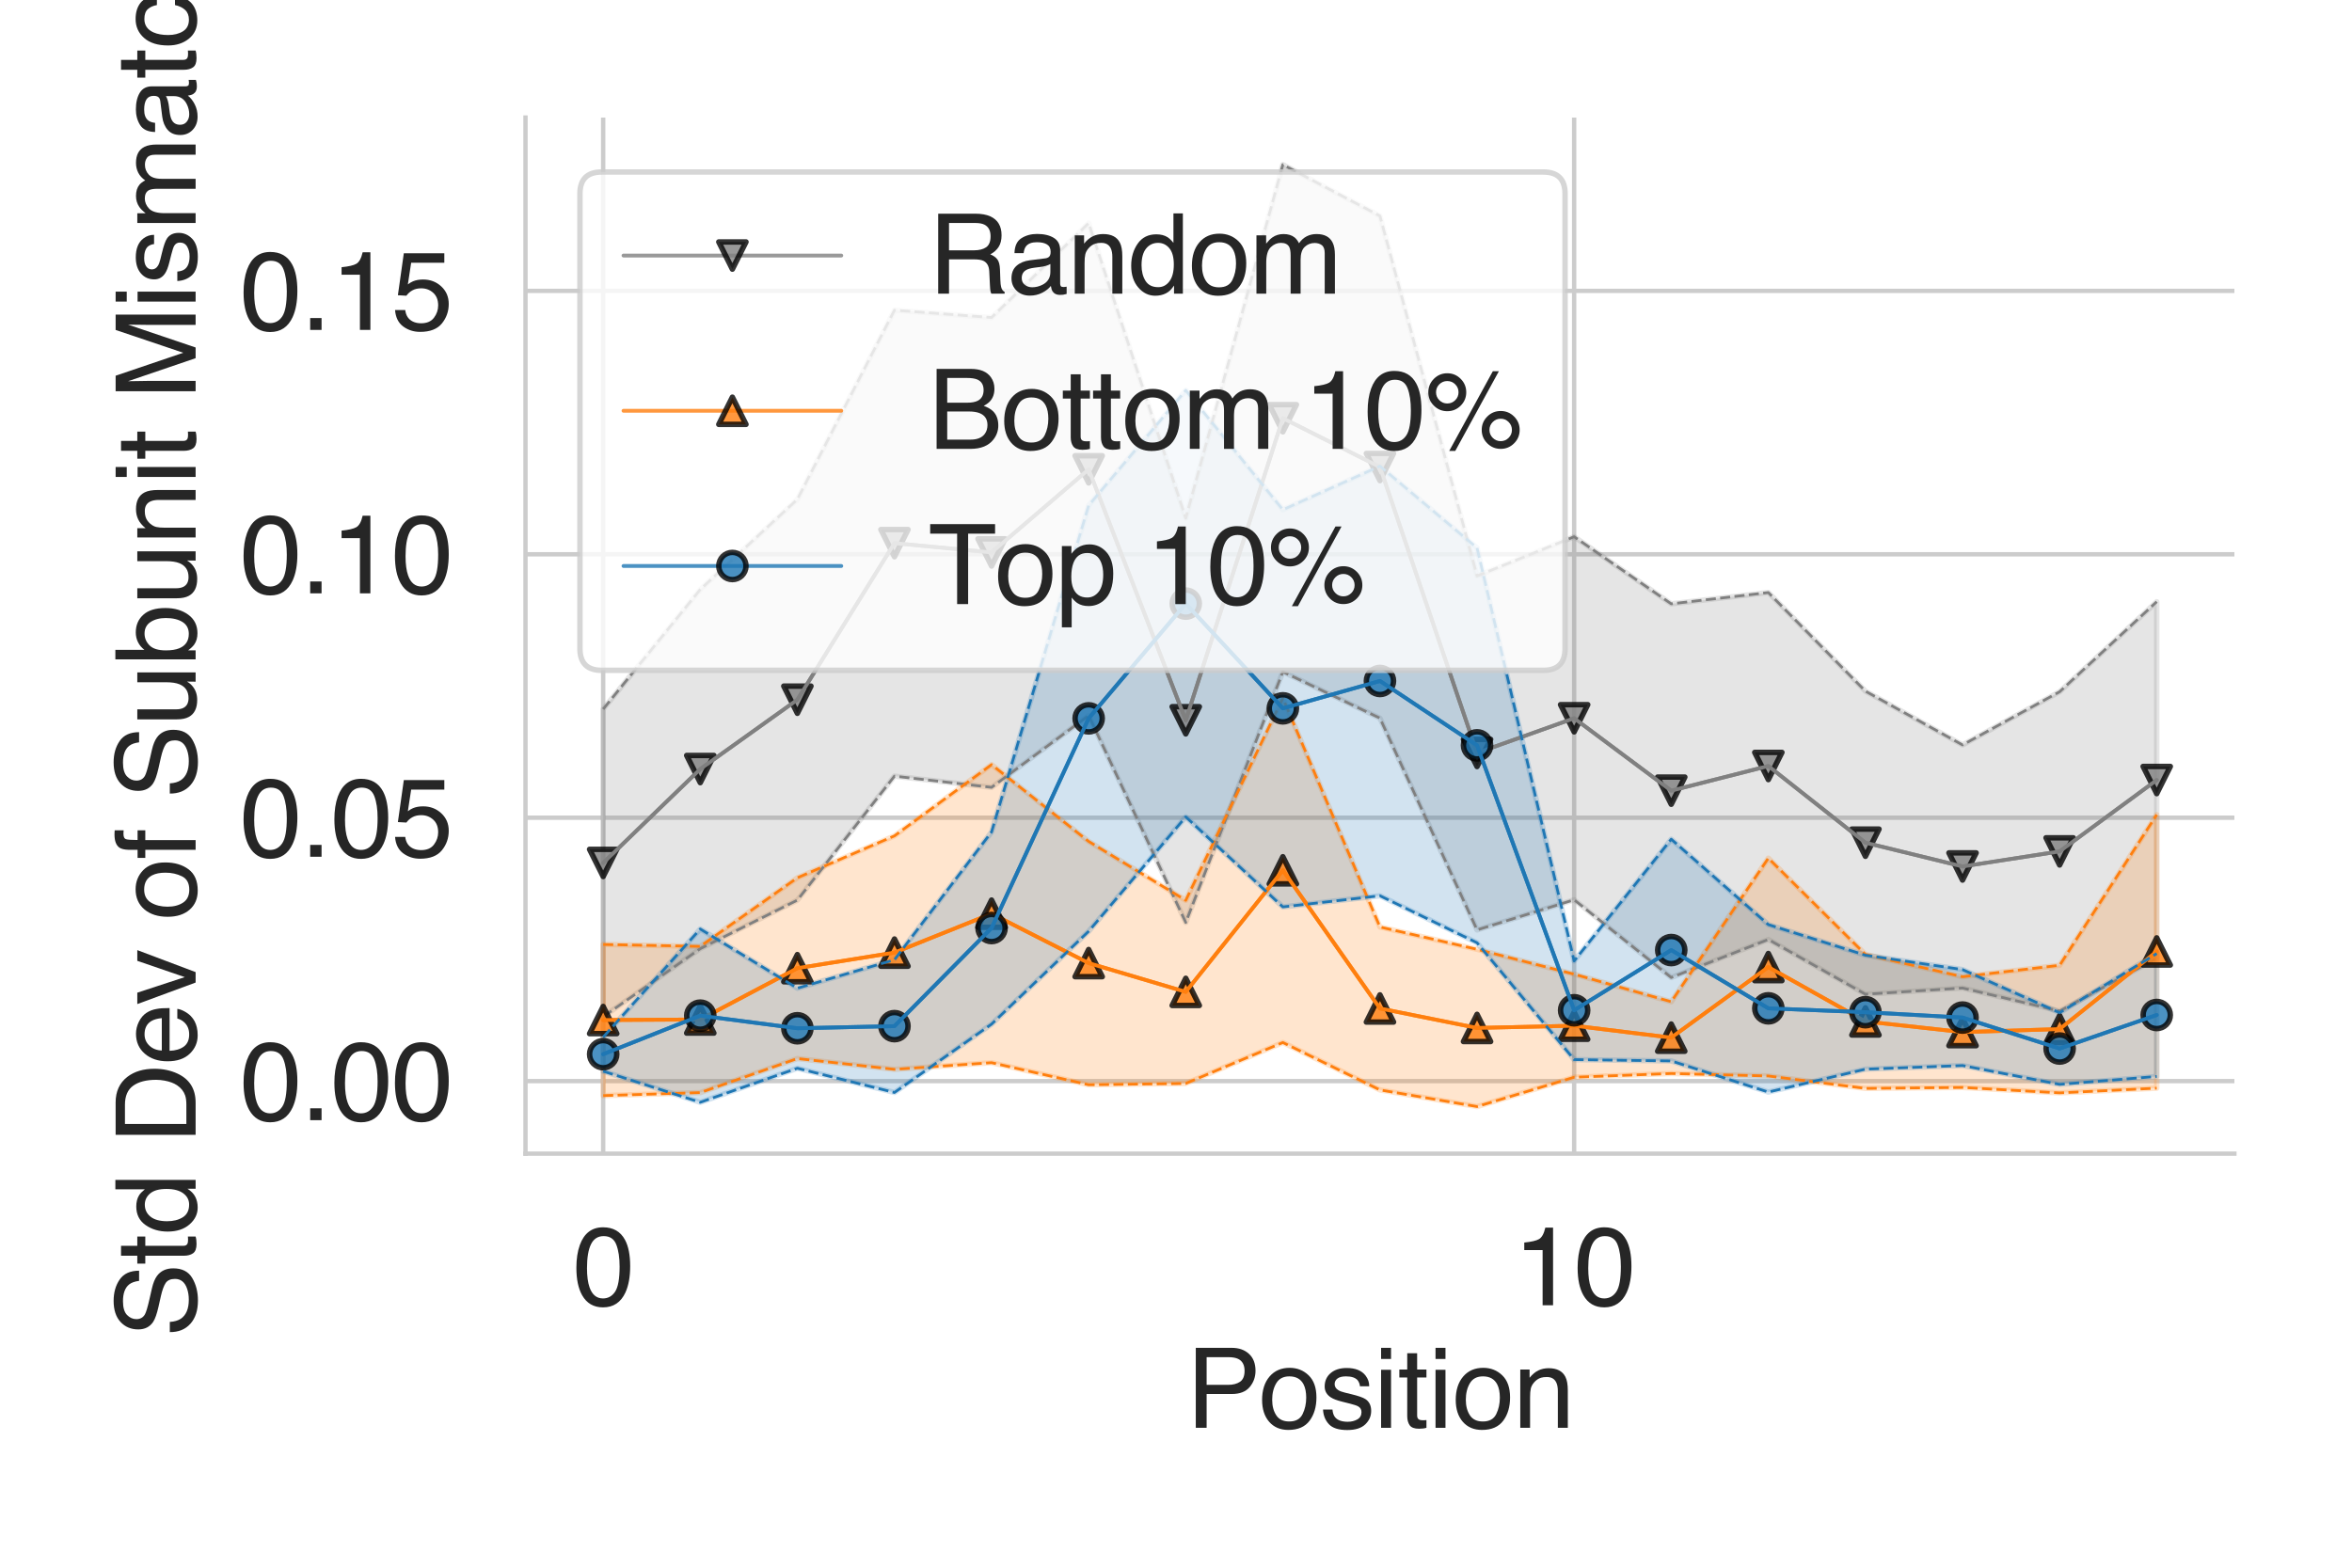 <?xml version="1.0" encoding="utf-8" standalone="no"?>
<!DOCTYPE svg PUBLIC "-//W3C//DTD SVG 1.1//EN"
  "http://www.w3.org/Graphics/SVG/1.1/DTD/svg11.dtd">
<svg height="288pt" version="1.1" viewBox="0 0 432 288" width="432pt" xmlns="http://www.w3.org/2000/svg" xmlns:xlink="http://www.w3.org/1999/xlink">
 <defs>
  <style type="text/css">*{stroke-linecap:butt;stroke-linejoin:round;}</style>
 </defs>
 <g id="figure_1">
  <g id="patch_1">
   <path d="M 0 288 
L 432 288 
L 432 0 
L 0 0 
z
" style="fill:#ffffff;"/>
  </g>
  <g id="axes_1">
   <g id="patch_2">
    <path d="M 96.52 211.94 
L 410.4 211.94 
L 410.4 21.6 
L 96.52 21.6 
z
" style="fill:#ffffff;"/>
   </g>
   <g id="matplotlib.axis_1">
    <g id="xtick_1">
     <g id="line2d_1">
      <path clip-path="url(#pc1656930b1)" d="M 110.787 211.94 
L 110.787 21.6 
" style="fill:none;stroke:#cccccc;stroke-linecap:round;stroke-width:0.8;"/>
     </g>
     <g id="text_1">
      <!-- 0 -->
      <g style="fill:#262626;" transform="translate(105.226 239.787)scale(0.2 -0.2)">
       <defs>
        <path d="M 1731 4475 
Q 2600 4475 2988 3759 
Q 3288 3206 3288 2244 
Q 3288 1331 3016 734 
Q 2622 -122 1728 -122 
Q 922 -122 528 578 
Q 200 1163 200 2147 
Q 200 2909 397 3456 
Q 766 4475 1731 4475 
z
M 1725 391 
Q 2163 391 2422 778 
Q 2681 1166 2681 2222 
Q 2681 2984 2493 3476 
Q 2306 3969 1766 3969 
Q 1269 3969 1039 3501 
Q 809 3034 809 2125 
Q 809 1441 956 1025 
Q 1181 391 1725 391 
z
" id="Helvetica-30" transform="scale(0.016)"/>
       </defs>
       <use xlink:href="#Helvetica-30"/>
      </g>
     </g>
    </g>
    <g id="xtick_2">
     <g id="line2d_2">
      <path clip-path="url(#pc1656930b1)" d="M 289.128 211.94 
L 289.128 21.6 
" style="fill:none;stroke:#cccccc;stroke-linecap:round;stroke-width:0.8;"/>
     </g>
     <g id="text_2">
      <!-- 10 -->
      <g style="fill:#262626;" transform="translate(278.006 239.787)scale(0.2 -0.2)">
       <defs>
        <path d="M 613 3169 
L 613 3600 
Q 1222 3659 1462 3798 
Q 1703 3938 1822 4456 
L 2266 4456 
L 2266 0 
L 1666 0 
L 1666 3169 
L 613 3169 
z
" id="Helvetica-31" transform="scale(0.016)"/>
       </defs>
       <use xlink:href="#Helvetica-31"/>
       <use x="55.615" xlink:href="#Helvetica-30"/>
      </g>
     </g>
    </g>
    <g id="text_3">
     <!-- Position -->
     <g style="fill:#262626;" transform="translate(217.885 262.303)scale(0.2 -0.2)">
      <defs>
       <path d="M 547 4591 
L 2613 4591 
Q 3225 4591 3600 4245 
Q 3975 3900 3975 3275 
Q 3975 2738 3640 2339 
Q 3306 1941 2613 1941 
L 1169 1941 
L 1169 0 
L 547 0 
L 547 4591 
z
M 3347 3272 
Q 3347 3778 2972 3959 
Q 2766 4056 2406 4056 
L 1169 4056 
L 1169 2466 
L 2406 2466 
Q 2825 2466 3086 2644 
Q 3347 2822 3347 3272 
z
" id="Helvetica-50" transform="scale(0.016)"/>
       <path d="M 1741 363 
Q 2300 363 2508 786 
Q 2716 1209 2716 1728 
Q 2716 2197 2566 2491 
Q 2328 2953 1747 2953 
Q 1231 2953 997 2559 
Q 763 2166 763 1609 
Q 763 1075 997 719 
Q 1231 363 1741 363 
z
M 1763 3444 
Q 2409 3444 2856 3012 
Q 3303 2581 3303 1744 
Q 3303 934 2909 406 
Q 2516 -122 1688 -122 
Q 997 -122 590 345 
Q 184 813 184 1600 
Q 184 2444 612 2944 
Q 1041 3444 1763 3444 
z
M 1744 3428 
L 1744 3428 
z
" id="Helvetica-6f" transform="scale(0.016)"/>
       <path d="M 747 1050 
Q 772 769 888 619 
Q 1100 347 1625 347 
Q 1938 347 2175 483 
Q 2413 619 2413 903 
Q 2413 1119 2222 1231 
Q 2100 1300 1741 1391 
L 1294 1503 
Q 866 1609 663 1741 
Q 300 1969 300 2372 
Q 300 2847 642 3140 
Q 984 3434 1563 3434 
Q 2319 3434 2653 2991 
Q 2863 2709 2856 2384 
L 2325 2384 
Q 2309 2575 2191 2731 
Q 1997 2953 1519 2953 
Q 1200 2953 1036 2831 
Q 872 2709 872 2509 
Q 872 2291 1088 2159 
Q 1213 2081 1456 2022 
L 1828 1931 
Q 2434 1784 2641 1647 
Q 2969 1431 2969 969 
Q 2969 522 2630 197 
Q 2291 -128 1597 -128 
Q 850 -128 539 211 
Q 228 550 206 1050 
L 747 1050 
z
M 1578 3428 
L 1578 3428 
z
" id="Helvetica-73" transform="scale(0.016)"/>
       <path d="M 413 3331 
L 984 3331 
L 984 0 
L 413 0 
L 413 3331 
z
M 413 4591 
L 984 4591 
L 984 3953 
L 413 3953 
L 413 4591 
z
" id="Helvetica-69" transform="scale(0.016)"/>
       <path d="M 525 4281 
L 1094 4281 
L 1094 3347 
L 1628 3347 
L 1628 2888 
L 1094 2888 
L 1094 703 
Q 1094 528 1213 469 
Q 1278 434 1431 434 
Q 1472 434 1519 436 
Q 1566 438 1628 444 
L 1628 0 
Q 1531 -28 1426 -40 
Q 1322 -53 1200 -53 
Q 806 -53 665 148 
Q 525 350 525 672 
L 525 2888 
L 72 2888 
L 72 3347 
L 525 3347 
L 525 4281 
z
" id="Helvetica-74" transform="scale(0.016)"/>
       <path d="M 413 3347 
L 947 3347 
L 947 2872 
Q 1184 3166 1450 3294 
Q 1716 3422 2041 3422 
Q 2753 3422 3003 2925 
Q 3141 2653 3141 2147 
L 3141 0 
L 2569 0 
L 2569 2109 
Q 2569 2416 2478 2603 
Q 2328 2916 1934 2916 
Q 1734 2916 1606 2875 
Q 1375 2806 1200 2600 
Q 1059 2434 1017 2257 
Q 975 2081 975 1753 
L 975 0 
L 413 0 
L 413 3347 
z
M 1734 3428 
L 1734 3428 
z
" id="Helvetica-6e" transform="scale(0.016)"/>
      </defs>
      <use xlink:href="#Helvetica-50"/>
      <use x="66.699" xlink:href="#Helvetica-6f"/>
      <use x="122.314" xlink:href="#Helvetica-73"/>
      <use x="172.314" xlink:href="#Helvetica-69"/>
      <use x="194.531" xlink:href="#Helvetica-74"/>
      <use x="222.314" xlink:href="#Helvetica-69"/>
      <use x="244.531" xlink:href="#Helvetica-6f"/>
      <use x="300.146" xlink:href="#Helvetica-6e"/>
     </g>
    </g>
   </g>
   <g id="matplotlib.axis_2">
    <g id="ytick_1">
     <g id="line2d_3">
      <path clip-path="url(#pc1656930b1)" d="M 96.52 198.613 
L 410.4 198.613 
" style="fill:none;stroke:#cccccc;stroke-linecap:round;stroke-width:0.8;"/>
     </g>
     <g id="text_4">
      <!-- 0.00 -->
      <g style="fill:#262626;" transform="translate(44.098 205.786)scale(0.2 -0.2)">
       <defs>
        <path d="M 547 681 
L 1200 681 
L 1200 0 
L 547 0 
L 547 681 
z
" id="Helvetica-2e" transform="scale(0.016)"/>
       </defs>
       <use xlink:href="#Helvetica-30"/>
       <use x="55.615" xlink:href="#Helvetica-2e"/>
       <use x="83.398" xlink:href="#Helvetica-30"/>
       <use x="139.014" xlink:href="#Helvetica-30"/>
      </g>
     </g>
    </g>
    <g id="ytick_2">
     <g id="line2d_4">
      <path clip-path="url(#pc1656930b1)" d="M 96.52 150.22 
L 410.4 150.22 
" style="fill:none;stroke:#cccccc;stroke-linecap:round;stroke-width:0.8;"/>
     </g>
     <g id="text_5">
      <!-- 0.05 -->
      <g style="fill:#262626;" transform="translate(44.098 157.394)scale(0.2 -0.2)">
       <defs>
        <path d="M 791 1141 
Q 847 659 1238 475 
Q 1438 381 1700 381 
Q 2200 381 2440 700 
Q 2681 1019 2681 1406 
Q 2681 1875 2395 2131 
Q 2109 2388 1709 2388 
Q 1419 2388 1211 2275 
Q 1003 2163 856 1963 
L 369 1991 
L 709 4400 
L 3034 4400 
L 3034 3856 
L 1131 3856 
L 941 2613 
Q 1097 2731 1238 2791 
Q 1488 2894 1816 2894 
Q 2431 2894 2859 2497 
Q 3288 2100 3288 1491 
Q 3288 856 2895 371 
Q 2503 -113 1644 -113 
Q 1097 -113 676 195 
Q 256 503 206 1141 
L 791 1141 
z
" id="Helvetica-35" transform="scale(0.016)"/>
       </defs>
       <use xlink:href="#Helvetica-30"/>
       <use x="55.615" xlink:href="#Helvetica-2e"/>
       <use x="83.398" xlink:href="#Helvetica-30"/>
       <use x="139.014" xlink:href="#Helvetica-35"/>
      </g>
     </g>
    </g>
    <g id="ytick_3">
     <g id="line2d_5">
      <path clip-path="url(#pc1656930b1)" d="M 96.52 101.828 
L 410.4 101.828 
" style="fill:none;stroke:#cccccc;stroke-linecap:round;stroke-width:0.8;"/>
     </g>
     <g id="text_6">
      <!-- 0.10 -->
      <g style="fill:#262626;" transform="translate(44.098 109.001)scale(0.2 -0.2)">
       <use xlink:href="#Helvetica-30"/>
       <use x="55.615" xlink:href="#Helvetica-2e"/>
       <use x="83.398" xlink:href="#Helvetica-31"/>
       <use x="139.014" xlink:href="#Helvetica-30"/>
      </g>
     </g>
    </g>
    <g id="ytick_4">
     <g id="line2d_6">
      <path clip-path="url(#pc1656930b1)" d="M 96.52 53.435 
L 410.4 53.435 
" style="fill:none;stroke:#cccccc;stroke-linecap:round;stroke-width:0.8;"/>
     </g>
     <g id="text_7">
      <!-- 0.15 -->
      <g style="fill:#262626;" transform="translate(44.098 60.608)scale(0.2 -0.2)">
       <use xlink:href="#Helvetica-30"/>
       <use x="55.615" xlink:href="#Helvetica-2e"/>
       <use x="83.398" xlink:href="#Helvetica-31"/>
       <use x="139.014" xlink:href="#Helvetica-35"/>
      </g>
     </g>
    </g>
    <g id="text_8">
     <!-- Std Dev of Subunit Mismatch -->
     <g style="fill:#262626;" transform="translate(35.929 245.709)rotate(-90)scale(0.2 -0.2)">
      <defs>
       <path d="M 894 1481 
Q 916 1091 1078 847 
Q 1388 391 2169 391 
Q 2519 391 2806 491 
Q 3363 684 3363 1184 
Q 3363 1559 3128 1719 
Q 2891 1875 2384 1991 
L 1763 2131 
Q 1153 2269 900 2434 
Q 463 2722 463 3294 
Q 463 3913 891 4309 
Q 1319 4706 2103 4706 
Q 2825 4706 3329 4357 
Q 3834 4009 3834 3244 
L 3250 3244 
Q 3203 3613 3050 3809 
Q 2766 4169 2084 4169 
Q 1534 4169 1293 3937 
Q 1053 3706 1053 3400 
Q 1053 3063 1334 2906 
Q 1519 2806 2169 2656 
L 2813 2509 
Q 3278 2403 3531 2219 
Q 3969 1897 3969 1284 
Q 3969 522 3414 194 
Q 2859 -134 2125 -134 
Q 1269 -134 784 303 
Q 300 738 309 1481 
L 894 1481 
z
M 2150 4716 
L 2150 4716 
z
" id="Helvetica-53" transform="scale(0.016)"/>
       <path d="M 769 1634 
Q 769 1097 997 734 
Q 1225 372 1728 372 
Q 2119 372 2370 708 
Q 2622 1044 2622 1672 
Q 2622 2306 2362 2611 
Q 2103 2916 1722 2916 
Q 1297 2916 1033 2591 
Q 769 2266 769 1634 
z
M 1616 3406 
Q 2000 3406 2259 3244 
Q 2409 3150 2600 2916 
L 2600 4606 
L 3141 4606 
L 3141 0 
L 2634 0 
L 2634 466 
Q 2438 156 2169 18 
Q 1900 -119 1553 -119 
Q 994 -119 584 351 
Q 175 822 175 1603 
Q 175 2334 548 2870 
Q 922 3406 1616 3406 
z
" id="Helvetica-64" transform="scale(0.016)"/>
       <path id="Helvetica-20" transform="scale(0.016)"/>
       <path d="M 2250 531 
Q 2566 531 2769 597 
Q 3131 719 3363 1066 
Q 3547 1344 3628 1778 
Q 3675 2038 3675 2259 
Q 3675 3113 3336 3584 
Q 2997 4056 2244 4056 
L 1141 4056 
L 1141 531 
L 2250 531 
z
M 516 4591 
L 2375 4591 
Q 3322 4591 3844 3919 
Q 4309 3313 4309 2366 
Q 4309 1634 4034 1044 
Q 3550 0 2369 0 
L 516 0 
L 516 4591 
z
" id="Helvetica-44" transform="scale(0.016)"/>
       <path d="M 1806 3422 
Q 2163 3422 2497 3255 
Q 2831 3088 3006 2822 
Q 3175 2569 3231 2231 
Q 3281 2000 3281 1494 
L 828 1494 
Q 844 984 1069 676 
Q 1294 369 1766 369 
Q 2206 369 2469 659 
Q 2619 828 2681 1050 
L 3234 1050 
Q 3213 866 3089 639 
Q 2966 413 2813 269 
Q 2556 19 2178 -69 
Q 1975 -119 1719 -119 
Q 1094 -119 659 336 
Q 225 791 225 1609 
Q 225 2416 662 2919 
Q 1100 3422 1806 3422 
z
M 2703 1941 
Q 2669 2306 2544 2525 
Q 2313 2931 1772 2931 
Q 1384 2931 1121 2651 
Q 859 2372 844 1941 
L 2703 1941 
z
M 1753 3428 
L 1753 3428 
z
" id="Helvetica-65" transform="scale(0.016)"/>
       <path d="M 688 3347 
L 1581 622 
L 2516 3347 
L 3131 3347 
L 1869 0 
L 1269 0 
L 34 3347 
L 688 3347 
z
" id="Helvetica-76" transform="scale(0.016)"/>
       <path d="M 553 3856 
Q 566 4206 675 4369 
Q 872 4656 1434 4656 
Q 1488 4656 1544 4653 
Q 1600 4650 1672 4644 
L 1672 4131 
Q 1584 4138 1545 4139 
Q 1506 4141 1472 4141 
Q 1216 4141 1166 4008 
Q 1116 3875 1116 3331 
L 1672 3331 
L 1672 2888 
L 1109 2888 
L 1109 0 
L 553 0 
L 553 2888 
L 88 2888 
L 88 3331 
L 553 3331 
L 553 3856 
z
" id="Helvetica-66" transform="scale(0.016)"/>
       <path d="M 975 3347 
L 975 1125 
Q 975 869 1056 706 
Q 1206 406 1616 406 
Q 2203 406 2416 931 
Q 2531 1213 2531 1703 
L 2531 3347 
L 3094 3347 
L 3094 0 
L 2563 0 
L 2569 494 
Q 2459 303 2297 172 
Q 1975 -91 1516 -91 
Q 800 -91 541 388 
Q 400 644 400 1072 
L 400 3347 
L 975 3347 
z
M 1747 3428 
L 1747 3428 
z
" id="Helvetica-75" transform="scale(0.016)"/>
       <path d="M 369 4606 
L 916 4606 
L 916 2941 
Q 1100 3181 1356 3307 
Q 1613 3434 1913 3434 
Q 2538 3434 2927 3004 
Q 3316 2575 3316 1738 
Q 3316 944 2931 419 
Q 2547 -106 1866 -106 
Q 1484 -106 1222 78 
Q 1066 188 888 428 
L 888 0 
L 369 0 
L 369 4606 
z
M 1831 391 
Q 2288 391 2514 753 
Q 2741 1116 2741 1709 
Q 2741 2238 2514 2584 
Q 2288 2931 1847 2931 
Q 1463 2931 1173 2647 
Q 884 2363 884 1709 
Q 884 1238 1003 944 
Q 1225 391 1831 391 
z
" id="Helvetica-62" transform="scale(0.016)"/>
       <path d="M 472 4591 
L 1363 4591 
L 2681 709 
L 3991 4591 
L 4872 4591 
L 4872 0 
L 4281 0 
L 4281 2709 
Q 4281 2850 4287 3175 
Q 4294 3500 4294 3872 
L 2984 0 
L 2369 0 
L 1050 3872 
L 1050 3731 
Q 1050 3563 1058 3217 
Q 1066 2872 1066 2709 
L 1066 0 
L 472 0 
L 472 4591 
z
" id="Helvetica-4d" transform="scale(0.016)"/>
       <path d="M 413 3347 
L 969 3347 
L 969 2872 
Q 1169 3119 1331 3231 
Q 1609 3422 1963 3422 
Q 2363 3422 2606 3225 
Q 2744 3113 2856 2894 
Q 3044 3163 3297 3292 
Q 3550 3422 3866 3422 
Q 4541 3422 4784 2934 
Q 4916 2672 4916 2228 
L 4916 0 
L 4331 0 
L 4331 2325 
Q 4331 2659 4164 2784 
Q 3997 2909 3756 2909 
Q 3425 2909 3186 2687 
Q 2947 2466 2947 1947 
L 2947 0 
L 2375 0 
L 2375 2184 
Q 2375 2525 2294 2681 
Q 2166 2916 1816 2916 
Q 1497 2916 1236 2669 
Q 975 2422 975 1775 
L 975 0 
L 413 0 
L 413 3347 
z
" id="Helvetica-6d" transform="scale(0.016)"/>
       <path d="M 844 891 
Q 844 647 1022 506 
Q 1200 366 1444 366 
Q 1741 366 2019 503 
Q 2488 731 2488 1250 
L 2488 1703 
Q 2384 1638 2221 1594 
Q 2059 1550 1903 1531 
L 1563 1488 
Q 1256 1447 1103 1359 
Q 844 1213 844 891 
z
M 2206 2028 
Q 2400 2053 2466 2191 
Q 2503 2266 2503 2406 
Q 2503 2694 2298 2823 
Q 2094 2953 1713 2953 
Q 1272 2953 1088 2716 
Q 984 2584 953 2325 
L 428 2325 
Q 444 2944 830 3186 
Q 1216 3428 1725 3428 
Q 2316 3428 2684 3203 
Q 3050 2978 3050 2503 
L 3050 575 
Q 3050 488 3086 434 
Q 3122 381 3238 381 
Q 3275 381 3322 386 
Q 3369 391 3422 400 
L 3422 -16 
Q 3291 -53 3222 -62 
Q 3153 -72 3034 -72 
Q 2744 -72 2613 134 
Q 2544 244 2516 444 
Q 2344 219 2022 53 
Q 1700 -113 1313 -113 
Q 847 -113 551 170 
Q 256 453 256 878 
Q 256 1344 547 1600 
Q 838 1856 1309 1916 
L 2206 2028 
z
M 1741 3428 
L 1741 3428 
z
" id="Helvetica-61" transform="scale(0.016)"/>
       <path d="M 1703 3444 
Q 2269 3444 2623 3169 
Q 2978 2894 3050 2222 
L 2503 2222 
Q 2453 2531 2275 2736 
Q 2097 2941 1703 2941 
Q 1166 2941 934 2416 
Q 784 2075 784 1575 
Q 784 1072 996 728 
Q 1209 384 1666 384 
Q 2016 384 2220 598 
Q 2425 813 2503 1184 
L 3050 1184 
Q 2956 519 2581 211 
Q 2206 -97 1622 -97 
Q 966 -97 575 383 
Q 184 863 184 1581 
Q 184 2463 612 2953 
Q 1041 3444 1703 3444 
z
M 1616 3428 
L 1616 3428 
z
" id="Helvetica-63" transform="scale(0.016)"/>
       <path d="M 413 4606 
L 975 4606 
L 975 2894 
Q 1175 3147 1334 3250 
Q 1606 3428 2013 3428 
Q 2741 3428 3000 2919 
Q 3141 2641 3141 2147 
L 3141 0 
L 2563 0 
L 2563 2109 
Q 2563 2478 2469 2650 
Q 2316 2925 1894 2925 
Q 1544 2925 1259 2684 
Q 975 2444 975 1775 
L 975 0 
L 413 0 
L 413 4606 
z
" id="Helvetica-68" transform="scale(0.016)"/>
      </defs>
      <use xlink:href="#Helvetica-53"/>
      <use x="66.699" xlink:href="#Helvetica-74"/>
      <use x="94.482" xlink:href="#Helvetica-64"/>
      <use x="150.098" xlink:href="#Helvetica-20"/>
      <use x="177.881" xlink:href="#Helvetica-44"/>
      <use x="250.098" xlink:href="#Helvetica-65"/>
      <use x="305.713" xlink:href="#Helvetica-76"/>
      <use x="355.713" xlink:href="#Helvetica-20"/>
      <use x="383.496" xlink:href="#Helvetica-6f"/>
      <use x="439.111" xlink:href="#Helvetica-66"/>
      <use x="466.895" xlink:href="#Helvetica-20"/>
      <use x="494.678" xlink:href="#Helvetica-53"/>
      <use x="561.377" xlink:href="#Helvetica-75"/>
      <use x="616.992" xlink:href="#Helvetica-62"/>
      <use x="672.607" xlink:href="#Helvetica-75"/>
      <use x="728.223" xlink:href="#Helvetica-6e"/>
      <use x="783.838" xlink:href="#Helvetica-69"/>
      <use x="806.055" xlink:href="#Helvetica-74"/>
      <use x="833.838" xlink:href="#Helvetica-20"/>
      <use x="861.621" xlink:href="#Helvetica-4d"/>
      <use x="944.922" xlink:href="#Helvetica-69"/>
      <use x="967.139" xlink:href="#Helvetica-73"/>
      <use x="1017.139" xlink:href="#Helvetica-6d"/>
      <use x="1100.439" xlink:href="#Helvetica-61"/>
      <use x="1156.055" xlink:href="#Helvetica-74"/>
      <use x="1183.838" xlink:href="#Helvetica-63"/>
      <use x="1233.838" xlink:href="#Helvetica-68"/>
     </g>
    </g>
   </g>
   <g id="PolyCollection_1">
    <defs>
     <path d="M 110.787 -157.723 
L 110.787 -101.221 
L 128.621 -113.717 
L 146.455 -122.635 
L 164.29 -145.413 
L 182.124 -143.353 
L 199.958 -156.546 
L 217.792 -118.538 
L 235.626 -164.58 
L 253.46 -156.065 
L 271.294 -117.16 
L 289.128 -122.7 
L 306.962 -108.419 
L 324.796 -115.409 
L 342.63 -105.344 
L 360.465 -106.488 
L 378.299 -102.26 
L 396.133 -111.939 
L 396.133 -177.457 
L 396.133 -177.457 
L 378.299 -160.919 
L 360.465 -151.153 
L 342.63 -161.028 
L 324.796 -179.145 
L 306.962 -177.071 
L 289.128 -189.397 
L 271.294 -182.195 
L 253.46 -248.333 
L 235.626 -257.748 
L 217.792 -192.808 
L 199.958 -247.012 
L 182.124 -229.668 
L 164.29 -231.022 
L 146.455 -196.274 
L 128.621 -179.715 
L 110.787 -157.723 
z
" id="m342bd67914" style="stroke:#808080;stroke-opacity:0.2;"/>
    </defs>
    <g clip-path="url(#pc1656930b1)">
     <use style="fill:#808080;fill-opacity:0.2;stroke:#808080;stroke-opacity:0.2;" x="0" xlink:href="#m342bd67914" y="288"/>
    </g>
   </g>
   <g id="PolyCollection_2">
    <defs>
     <path d="M 110.787 -114.493 
L 110.787 -86.721 
L 128.621 -87.276 
L 146.455 -93.533 
L 164.29 -91.549 
L 182.124 -92.771 
L 199.958 -88.715 
L 217.792 -88.957 
L 235.626 -96.477 
L 253.46 -87.766 
L 271.294 -84.712 
L 289.128 -90.1 
L 306.962 -90.785 
L 324.796 -90.332 
L 342.63 -88.047 
L 360.465 -88.223 
L 378.299 -87.226 
L 396.133 -88.091 
L 396.133 -138.326 
L 396.133 -138.326 
L 378.299 -110.665 
L 360.465 -108.566 
L 342.63 -112.659 
L 324.796 -130.346 
L 306.962 -103.972 
L 289.128 -109.037 
L 271.294 -113.604 
L 253.46 -117.704 
L 235.626 -159.754 
L 217.792 -122.604 
L 199.958 -133.425 
L 182.124 -147.529 
L 164.29 -134.444 
L 146.455 -126.74 
L 128.621 -114.141 
L 110.787 -114.493 
z
" id="m815e83b9b3" style="stroke:#ff7f0e;stroke-opacity:0.2;"/>
    </defs>
    <g clip-path="url(#pc1656930b1)">
     <use style="fill:#ff7f0e;fill-opacity:0.2;stroke:#ff7f0e;stroke-opacity:0.2;" x="0" xlink:href="#m815e83b9b3" y="288"/>
    </g>
   </g>
   <g id="PolyCollection_3">
    <defs>
     <path d="M 110.787 -97.463 
L 110.787 -91.205 
L 128.621 -85.493 
L 146.455 -91.748 
L 164.29 -87.296 
L 182.124 -99.852 
L 199.958 -116.914 
L 217.792 -137.93 
L 235.626 -121.387 
L 253.46 -123.437 
L 271.294 -114.797 
L 289.128 -93.341 
L 306.962 -93.095 
L 324.796 -87.374 
L 342.63 -91.582 
L 360.465 -92.245 
L 378.299 -88.787 
L 396.133 -90.244 
L 396.133 -112.821 
L 396.133 -112.821 
L 378.299 -101.96 
L 360.465 -109.876 
L 342.63 -112.519 
L 324.796 -118.146 
L 306.962 -133.83 
L 289.128 -111.467 
L 271.294 -187.349 
L 253.46 -202.363 
L 235.626 -194.355 
L 217.792 -216.29 
L 199.958 -195.146 
L 182.124 -135.166 
L 164.29 -111.68 
L 146.455 -106.451 
L 128.621 -117.334 
L 110.787 -97.463 
z
" id="mf4738ca5ee" style="stroke:#1f77b4;stroke-opacity:0.2;"/>
    </defs>
    <g clip-path="url(#pc1656930b1)">
     <use style="fill:#1f77b4;fill-opacity:0.2;stroke:#1f77b4;stroke-opacity:0.2;" x="0" xlink:href="#mf4738ca5ee" y="288"/>
    </g>
   </g>
   <g id="line2d_7">
    <path clip-path="url(#pc1656930b1)" d="M 110.787 158.528 
L 128.621 141.284 
L 146.455 128.545 
L 164.29 99.783 
L 182.124 101.489 
L 199.958 86.221 
L 217.792 132.327 
L 235.626 76.836 
L 253.46 85.801 
L 271.294 138.322 
L 289.128 131.952 
L 306.962 145.255 
L 324.796 140.723 
L 342.63 154.814 
L 360.465 159.18 
L 378.299 156.41 
L 396.133 143.302 
" style="fill:none;stroke:#808080;stroke-linecap:round;stroke-opacity:0.8;stroke-width:0.7;"/>
    <defs>
     <path d="M -0 2.5 
L 2.5 -2.5 
L -2.5 -2.5 
z
" id="me4746f151c" style="stroke:#000000;stroke-linejoin:miter;stroke-opacity:0.8;"/>
    </defs>
    <g clip-path="url(#pc1656930b1)">
     <use style="fill:#808080;fill-opacity:0.8;stroke:#000000;stroke-linejoin:miter;stroke-opacity:0.8;" x="110.787" xlink:href="#me4746f151c" y="158.528"/>
     <use style="fill:#808080;fill-opacity:0.8;stroke:#000000;stroke-linejoin:miter;stroke-opacity:0.8;" x="128.621" xlink:href="#me4746f151c" y="141.284"/>
     <use style="fill:#808080;fill-opacity:0.8;stroke:#000000;stroke-linejoin:miter;stroke-opacity:0.8;" x="146.455" xlink:href="#me4746f151c" y="128.545"/>
     <use style="fill:#808080;fill-opacity:0.8;stroke:#000000;stroke-linejoin:miter;stroke-opacity:0.8;" x="164.29" xlink:href="#me4746f151c" y="99.783"/>
     <use style="fill:#808080;fill-opacity:0.8;stroke:#000000;stroke-linejoin:miter;stroke-opacity:0.8;" x="182.124" xlink:href="#me4746f151c" y="101.489"/>
     <use style="fill:#808080;fill-opacity:0.8;stroke:#000000;stroke-linejoin:miter;stroke-opacity:0.8;" x="199.958" xlink:href="#me4746f151c" y="86.221"/>
     <use style="fill:#808080;fill-opacity:0.8;stroke:#000000;stroke-linejoin:miter;stroke-opacity:0.8;" x="217.792" xlink:href="#me4746f151c" y="132.327"/>
     <use style="fill:#808080;fill-opacity:0.8;stroke:#000000;stroke-linejoin:miter;stroke-opacity:0.8;" x="235.626" xlink:href="#me4746f151c" y="76.836"/>
     <use style="fill:#808080;fill-opacity:0.8;stroke:#000000;stroke-linejoin:miter;stroke-opacity:0.8;" x="253.46" xlink:href="#me4746f151c" y="85.801"/>
     <use style="fill:#808080;fill-opacity:0.8;stroke:#000000;stroke-linejoin:miter;stroke-opacity:0.8;" x="271.294" xlink:href="#me4746f151c" y="138.322"/>
     <use style="fill:#808080;fill-opacity:0.8;stroke:#000000;stroke-linejoin:miter;stroke-opacity:0.8;" x="289.128" xlink:href="#me4746f151c" y="131.952"/>
     <use style="fill:#808080;fill-opacity:0.8;stroke:#000000;stroke-linejoin:miter;stroke-opacity:0.8;" x="306.962" xlink:href="#me4746f151c" y="145.255"/>
     <use style="fill:#808080;fill-opacity:0.8;stroke:#000000;stroke-linejoin:miter;stroke-opacity:0.8;" x="324.796" xlink:href="#me4746f151c" y="140.723"/>
     <use style="fill:#808080;fill-opacity:0.8;stroke:#000000;stroke-linejoin:miter;stroke-opacity:0.8;" x="342.63" xlink:href="#me4746f151c" y="154.814"/>
     <use style="fill:#808080;fill-opacity:0.8;stroke:#000000;stroke-linejoin:miter;stroke-opacity:0.8;" x="360.465" xlink:href="#me4746f151c" y="159.18"/>
     <use style="fill:#808080;fill-opacity:0.8;stroke:#000000;stroke-linejoin:miter;stroke-opacity:0.8;" x="378.299" xlink:href="#me4746f151c" y="156.41"/>
     <use style="fill:#808080;fill-opacity:0.8;stroke:#000000;stroke-linejoin:miter;stroke-opacity:0.8;" x="396.133" xlink:href="#me4746f151c" y="143.302"/>
    </g>
   </g>
   <g id="line2d_8">
    <path clip-path="url(#pc1656930b1)" d="M 110.787 158.528 
L 128.621 141.284 
L 146.455 128.545 
L 164.29 99.783 
L 182.124 101.489 
L 199.958 86.221 
L 217.792 132.327 
L 235.626 76.836 
L 253.46 85.801 
L 271.294 138.322 
L 289.128 131.952 
L 306.962 145.255 
L 324.796 140.723 
L 342.63 154.814 
L 360.465 159.18 
L 378.299 156.41 
L 396.133 143.302 
" style="fill:none;stroke:#808080;stroke-linecap:round;stroke-width:0.7;"/>
   </g>
   <g id="line2d_9">
    <path clip-path="url(#pc1656930b1)" d="M 110.787 186.779 
L 128.621 174.283 
L 146.455 165.365 
L 164.29 142.587 
L 182.124 144.647 
L 199.958 131.454 
L 217.792 169.462 
L 235.626 123.42 
L 253.46 131.935 
L 271.294 170.84 
L 289.128 165.3 
L 306.962 179.581 
L 324.796 172.591 
L 342.63 182.656 
L 360.465 181.512 
L 378.299 185.74 
L 396.133 176.061 
" style="fill:none;stroke:#808080;stroke-dasharray:1.85,0.8;stroke-dashoffset:0;stroke-width:0.5;"/>
   </g>
   <g id="line2d_10">
    <path clip-path="url(#pc1656930b1)" d="M 110.787 130.277 
L 128.621 108.285 
L 146.455 91.726 
L 164.29 56.978 
L 182.124 58.332 
L 199.958 40.988 
L 217.792 95.192 
L 235.626 30.252 
L 253.46 39.667 
L 271.294 105.805 
L 289.128 98.603 
L 306.962 110.929 
L 324.796 108.855 
L 342.63 126.972 
L 360.465 136.847 
L 378.299 127.081 
L 396.133 110.543 
" style="fill:none;stroke:#808080;stroke-dasharray:1.85,0.8;stroke-dashoffset:0;stroke-width:0.5;"/>
   </g>
   <g id="line2d_11">
    <path clip-path="url(#pc1656930b1)" d="M 110.787 187.393 
L 128.621 187.291 
L 146.455 177.864 
L 164.29 175.004 
L 182.124 167.85 
L 199.958 176.93 
L 217.792 182.219 
L 235.626 159.884 
L 253.46 185.265 
L 271.294 188.842 
L 289.128 188.431 
L 306.962 190.622 
L 324.796 177.661 
L 342.63 187.647 
L 360.465 189.605 
L 378.299 189.055 
L 396.133 174.791 
" style="fill:none;stroke:#ff7f0e;stroke-linecap:round;stroke-opacity:0.8;stroke-width:0.7;"/>
    <defs>
     <path d="M 0 -2.5 
L -2.5 2.5 
L 2.5 2.5 
z
" id="mb1d019e6c7" style="stroke:#000000;stroke-linejoin:miter;stroke-opacity:0.8;"/>
    </defs>
    <g clip-path="url(#pc1656930b1)">
     <use style="fill:#ff7f0e;fill-opacity:0.8;stroke:#000000;stroke-linejoin:miter;stroke-opacity:0.8;" x="110.787" xlink:href="#mb1d019e6c7" y="187.393"/>
     <use style="fill:#ff7f0e;fill-opacity:0.8;stroke:#000000;stroke-linejoin:miter;stroke-opacity:0.8;" x="128.621" xlink:href="#mb1d019e6c7" y="187.291"/>
     <use style="fill:#ff7f0e;fill-opacity:0.8;stroke:#000000;stroke-linejoin:miter;stroke-opacity:0.8;" x="146.455" xlink:href="#mb1d019e6c7" y="177.864"/>
     <use style="fill:#ff7f0e;fill-opacity:0.8;stroke:#000000;stroke-linejoin:miter;stroke-opacity:0.8;" x="164.29" xlink:href="#mb1d019e6c7" y="175.004"/>
     <use style="fill:#ff7f0e;fill-opacity:0.8;stroke:#000000;stroke-linejoin:miter;stroke-opacity:0.8;" x="182.124" xlink:href="#mb1d019e6c7" y="167.85"/>
     <use style="fill:#ff7f0e;fill-opacity:0.8;stroke:#000000;stroke-linejoin:miter;stroke-opacity:0.8;" x="199.958" xlink:href="#mb1d019e6c7" y="176.93"/>
     <use style="fill:#ff7f0e;fill-opacity:0.8;stroke:#000000;stroke-linejoin:miter;stroke-opacity:0.8;" x="217.792" xlink:href="#mb1d019e6c7" y="182.219"/>
     <use style="fill:#ff7f0e;fill-opacity:0.8;stroke:#000000;stroke-linejoin:miter;stroke-opacity:0.8;" x="235.626" xlink:href="#mb1d019e6c7" y="159.884"/>
     <use style="fill:#ff7f0e;fill-opacity:0.8;stroke:#000000;stroke-linejoin:miter;stroke-opacity:0.8;" x="253.46" xlink:href="#mb1d019e6c7" y="185.265"/>
     <use style="fill:#ff7f0e;fill-opacity:0.8;stroke:#000000;stroke-linejoin:miter;stroke-opacity:0.8;" x="271.294" xlink:href="#mb1d019e6c7" y="188.842"/>
     <use style="fill:#ff7f0e;fill-opacity:0.8;stroke:#000000;stroke-linejoin:miter;stroke-opacity:0.8;" x="289.128" xlink:href="#mb1d019e6c7" y="188.431"/>
     <use style="fill:#ff7f0e;fill-opacity:0.8;stroke:#000000;stroke-linejoin:miter;stroke-opacity:0.8;" x="306.962" xlink:href="#mb1d019e6c7" y="190.622"/>
     <use style="fill:#ff7f0e;fill-opacity:0.8;stroke:#000000;stroke-linejoin:miter;stroke-opacity:0.8;" x="324.796" xlink:href="#mb1d019e6c7" y="177.661"/>
     <use style="fill:#ff7f0e;fill-opacity:0.8;stroke:#000000;stroke-linejoin:miter;stroke-opacity:0.8;" x="342.63" xlink:href="#mb1d019e6c7" y="187.647"/>
     <use style="fill:#ff7f0e;fill-opacity:0.8;stroke:#000000;stroke-linejoin:miter;stroke-opacity:0.8;" x="360.465" xlink:href="#mb1d019e6c7" y="189.605"/>
     <use style="fill:#ff7f0e;fill-opacity:0.8;stroke:#000000;stroke-linejoin:miter;stroke-opacity:0.8;" x="378.299" xlink:href="#mb1d019e6c7" y="189.055"/>
     <use style="fill:#ff7f0e;fill-opacity:0.8;stroke:#000000;stroke-linejoin:miter;stroke-opacity:0.8;" x="396.133" xlink:href="#mb1d019e6c7" y="174.791"/>
    </g>
   </g>
   <g id="line2d_12">
    <path clip-path="url(#pc1656930b1)" d="M 110.787 187.393 
L 128.621 187.291 
L 146.455 177.864 
L 164.29 175.004 
L 182.124 167.85 
L 199.958 176.93 
L 217.792 182.219 
L 235.626 159.884 
L 253.46 185.265 
L 271.294 188.842 
L 289.128 188.431 
L 306.962 190.622 
L 324.796 177.661 
L 342.63 187.647 
L 360.465 189.605 
L 378.299 189.055 
L 396.133 174.791 
" style="fill:none;stroke:#ff7f0e;stroke-linecap:round;stroke-width:0.7;"/>
   </g>
   <g id="line2d_13">
    <path clip-path="url(#pc1656930b1)" d="M 110.787 201.279 
L 128.621 200.724 
L 146.455 194.467 
L 164.29 196.451 
L 182.124 195.229 
L 199.958 199.285 
L 217.792 199.043 
L 235.626 191.523 
L 253.46 200.234 
L 271.294 203.288 
L 289.128 197.9 
L 306.962 197.215 
L 324.796 197.668 
L 342.63 199.953 
L 360.465 199.777 
L 378.299 200.774 
L 396.133 199.909 
" style="fill:none;stroke:#ff7f0e;stroke-dasharray:1.85,0.8;stroke-dashoffset:0;stroke-width:0.5;"/>
   </g>
   <g id="line2d_14">
    <path clip-path="url(#pc1656930b1)" d="M 110.787 173.507 
L 128.621 173.859 
L 146.455 161.26 
L 164.29 153.556 
L 182.124 140.471 
L 199.958 154.575 
L 217.792 165.396 
L 235.626 128.246 
L 253.46 170.296 
L 271.294 174.396 
L 289.128 178.963 
L 306.962 184.028 
L 324.796 157.654 
L 342.63 175.341 
L 360.465 179.434 
L 378.299 177.335 
L 396.133 149.674 
" style="fill:none;stroke:#ff7f0e;stroke-dasharray:1.85,0.8;stroke-dashoffset:0;stroke-width:0.5;"/>
   </g>
   <g id="line2d_15">
    <path clip-path="url(#pc1656930b1)" d="M 110.787 193.666 
L 128.621 186.586 
L 146.455 188.901 
L 164.29 188.512 
L 182.124 170.491 
L 199.958 131.97 
L 217.792 110.89 
L 235.626 130.129 
L 253.46 125.1 
L 271.294 136.927 
L 289.128 185.596 
L 306.962 174.537 
L 324.796 185.24 
L 342.63 185.95 
L 360.465 186.939 
L 378.299 192.626 
L 396.133 186.468 
" style="fill:none;stroke:#1f77b4;stroke-linecap:round;stroke-opacity:0.8;stroke-width:0.7;"/>
    <defs>
     <path d="M 0 2.5 
C 0.663 2.5 1.299 2.237 1.768 1.768 
C 2.237 1.299 2.5 0.663 2.5 0 
C 2.5 -0.663 2.237 -1.299 1.768 -1.768 
C 1.299 -2.237 0.663 -2.5 0 -2.5 
C -0.663 -2.5 -1.299 -2.237 -1.768 -1.768 
C -2.237 -1.299 -2.5 -0.663 -2.5 0 
C -2.5 0.663 -2.237 1.299 -1.768 1.768 
C -1.299 2.237 -0.663 2.5 0 2.5 
z
" id="m6c5e66c8b0" style="stroke:#000000;stroke-opacity:0.8;"/>
    </defs>
    <g clip-path="url(#pc1656930b1)">
     <use style="fill:#1f77b4;fill-opacity:0.8;stroke:#000000;stroke-opacity:0.8;" x="110.787" xlink:href="#m6c5e66c8b0" y="193.666"/>
     <use style="fill:#1f77b4;fill-opacity:0.8;stroke:#000000;stroke-opacity:0.8;" x="128.621" xlink:href="#m6c5e66c8b0" y="186.586"/>
     <use style="fill:#1f77b4;fill-opacity:0.8;stroke:#000000;stroke-opacity:0.8;" x="146.455" xlink:href="#m6c5e66c8b0" y="188.901"/>
     <use style="fill:#1f77b4;fill-opacity:0.8;stroke:#000000;stroke-opacity:0.8;" x="164.29" xlink:href="#m6c5e66c8b0" y="188.512"/>
     <use style="fill:#1f77b4;fill-opacity:0.8;stroke:#000000;stroke-opacity:0.8;" x="182.124" xlink:href="#m6c5e66c8b0" y="170.491"/>
     <use style="fill:#1f77b4;fill-opacity:0.8;stroke:#000000;stroke-opacity:0.8;" x="199.958" xlink:href="#m6c5e66c8b0" y="131.97"/>
     <use style="fill:#1f77b4;fill-opacity:0.8;stroke:#000000;stroke-opacity:0.8;" x="217.792" xlink:href="#m6c5e66c8b0" y="110.89"/>
     <use style="fill:#1f77b4;fill-opacity:0.8;stroke:#000000;stroke-opacity:0.8;" x="235.626" xlink:href="#m6c5e66c8b0" y="130.129"/>
     <use style="fill:#1f77b4;fill-opacity:0.8;stroke:#000000;stroke-opacity:0.8;" x="253.46" xlink:href="#m6c5e66c8b0" y="125.1"/>
     <use style="fill:#1f77b4;fill-opacity:0.8;stroke:#000000;stroke-opacity:0.8;" x="271.294" xlink:href="#m6c5e66c8b0" y="136.927"/>
     <use style="fill:#1f77b4;fill-opacity:0.8;stroke:#000000;stroke-opacity:0.8;" x="289.128" xlink:href="#m6c5e66c8b0" y="185.596"/>
     <use style="fill:#1f77b4;fill-opacity:0.8;stroke:#000000;stroke-opacity:0.8;" x="306.962" xlink:href="#m6c5e66c8b0" y="174.537"/>
     <use style="fill:#1f77b4;fill-opacity:0.8;stroke:#000000;stroke-opacity:0.8;" x="324.796" xlink:href="#m6c5e66c8b0" y="185.24"/>
     <use style="fill:#1f77b4;fill-opacity:0.8;stroke:#000000;stroke-opacity:0.8;" x="342.63" xlink:href="#m6c5e66c8b0" y="185.95"/>
     <use style="fill:#1f77b4;fill-opacity:0.8;stroke:#000000;stroke-opacity:0.8;" x="360.465" xlink:href="#m6c5e66c8b0" y="186.939"/>
     <use style="fill:#1f77b4;fill-opacity:0.8;stroke:#000000;stroke-opacity:0.8;" x="378.299" xlink:href="#m6c5e66c8b0" y="192.626"/>
     <use style="fill:#1f77b4;fill-opacity:0.8;stroke:#000000;stroke-opacity:0.8;" x="396.133" xlink:href="#m6c5e66c8b0" y="186.468"/>
    </g>
   </g>
   <g id="line2d_16">
    <path clip-path="url(#pc1656930b1)" d="M 110.787 193.666 
L 128.621 186.586 
L 146.455 188.901 
L 164.29 188.512 
L 182.124 170.491 
L 199.958 131.97 
L 217.792 110.89 
L 235.626 130.129 
L 253.46 125.1 
L 271.294 136.927 
L 289.128 185.596 
L 306.962 174.537 
L 324.796 185.24 
L 342.63 185.95 
L 360.465 186.939 
L 378.299 192.626 
L 396.133 186.468 
" style="fill:none;stroke:#1f77b4;stroke-linecap:round;stroke-width:0.7;"/>
   </g>
   <g id="line2d_17">
    <path clip-path="url(#pc1656930b1)" d="M 110.787 196.795 
L 128.621 202.507 
L 146.455 196.252 
L 164.29 200.704 
L 182.124 188.148 
L 199.958 171.086 
L 217.792 150.07 
L 235.626 166.613 
L 253.46 164.563 
L 271.294 173.203 
L 289.128 194.659 
L 306.962 194.905 
L 324.796 200.626 
L 342.63 196.418 
L 360.465 195.755 
L 378.299 199.213 
L 396.133 197.756 
" style="fill:none;stroke:#1f77b4;stroke-dasharray:1.85,0.8;stroke-dashoffset:0;stroke-width:0.5;"/>
   </g>
   <g id="line2d_18">
    <path clip-path="url(#pc1656930b1)" d="M 110.787 190.537 
L 128.621 170.666 
L 146.455 181.549 
L 164.29 176.32 
L 182.124 152.834 
L 199.958 92.854 
L 217.792 71.71 
L 235.626 93.645 
L 253.46 85.637 
L 271.294 100.651 
L 289.128 176.533 
L 306.962 154.17 
L 324.796 169.854 
L 342.63 175.481 
L 360.465 178.124 
L 378.299 186.04 
L 396.133 175.179 
" style="fill:none;stroke:#1f77b4;stroke-dasharray:1.85,0.8;stroke-dashoffset:0;stroke-width:0.5;"/>
   </g>
   <g id="patch_3">
    <path d="M 96.52 211.94 
L 96.52 21.6 
" style="fill:none;stroke:#cccccc;stroke-linecap:square;stroke-linejoin:miter;stroke-width:0.8;"/>
   </g>
   <g id="patch_4">
    <path d="M 96.52 211.94 
L 410.4 211.94 
" style="fill:none;stroke:#cccccc;stroke-linecap:square;stroke-linejoin:miter;stroke-width:0.8;"/>
   </g>
   <g id="legend_1">
    <g id="patch_5">
     <path d="M 110.52 123.147 
L 283.461 123.147 
Q 287.461 123.147 287.461 119.147 
L 287.461 35.6 
Q 287.461 31.6 283.461 31.6 
L 110.52 31.6 
Q 106.52 31.6 106.52 35.6 
L 106.52 119.147 
Q 106.52 123.147 110.52 123.147 
z
" style="fill:#ffffff;opacity:0.8;stroke:#cccccc;stroke-linejoin:miter;"/>
    </g>
    <g id="line2d_19">
     <path d="M 114.52 46.947 
L 154.52 46.947 
" style="fill:none;stroke:#808080;stroke-linecap:round;stroke-opacity:0.8;stroke-width:0.7;"/>
    </g>
    <g id="line2d_20">
     <g>
      <use style="fill:#808080;fill-opacity:0.8;stroke:#000000;stroke-linejoin:miter;stroke-opacity:0.8;" x="134.52" xlink:href="#me4746f151c" y="46.947"/>
     </g>
    </g>
    <g id="text_9">
     <!-- Random -->
     <g style="fill:#262626;" transform="translate(170.52 53.947)scale(0.2 -0.2)">
      <defs>
       <path d="M 2622 2488 
Q 3059 2488 3314 2663 
Q 3569 2838 3569 3294 
Q 3569 3784 3213 3963 
Q 3022 4056 2703 4056 
L 1184 4056 
L 1184 2488 
L 2622 2488 
z
M 563 4591 
L 2688 4591 
Q 3213 4591 3553 4438 
Q 4200 4144 4200 3353 
Q 4200 2941 4029 2678 
Q 3859 2416 3553 2256 
Q 3822 2147 3958 1969 
Q 4094 1791 4109 1391 
L 4131 775 
Q 4141 513 4175 384 
Q 4231 166 4375 103 
L 4375 0 
L 3613 0 
Q 3581 59 3562 153 
Q 3544 247 3531 516 
L 3494 1281 
Q 3472 1731 3159 1884 
Q 2981 1969 2600 1969 
L 1184 1969 
L 1184 0 
L 563 0 
L 563 4591 
z
" id="Helvetica-52" transform="scale(0.016)"/>
      </defs>
      <use xlink:href="#Helvetica-52"/>
      <use x="72.217" xlink:href="#Helvetica-61"/>
      <use x="127.832" xlink:href="#Helvetica-6e"/>
      <use x="183.447" xlink:href="#Helvetica-64"/>
      <use x="239.062" xlink:href="#Helvetica-6f"/>
      <use x="294.678" xlink:href="#Helvetica-6d"/>
     </g>
    </g>
    <g id="line2d_21">
     <path d="M 114.52 75.463 
L 154.52 75.463 
" style="fill:none;stroke:#ff7f0e;stroke-linecap:round;stroke-opacity:0.8;stroke-width:0.7;"/>
    </g>
    <g id="line2d_22">
     <g>
      <use style="fill:#ff7f0e;fill-opacity:0.8;stroke:#000000;stroke-linejoin:miter;stroke-opacity:0.8;" x="134.52" xlink:href="#mb1d019e6c7" y="75.463"/>
     </g>
    </g>
    <g id="text_10">
     <!-- Bottom 10% -->
     <g style="fill:#262626;" transform="translate(170.52 82.463)scale(0.2 -0.2)">
      <defs>
       <path d="M 2213 2650 
Q 2606 2650 2825 2759 
Q 3169 2931 3169 3378 
Q 3169 3828 2803 3984 
Q 2597 4072 2191 4072 
L 1081 4072 
L 1081 2650 
L 2213 2650 
z
M 2422 531 
Q 2994 531 3238 863 
Q 3391 1072 3391 1369 
Q 3391 1869 2944 2050 
Q 2706 2147 2316 2147 
L 1081 2147 
L 1081 531 
L 2422 531 
z
M 472 4591 
L 2444 4591 
Q 3250 4591 3591 4109 
Q 3791 3825 3791 3453 
Q 3791 3019 3544 2741 
Q 3416 2594 3175 2472 
Q 3528 2338 3703 2169 
Q 4013 1869 4013 1341 
Q 4013 897 3734 538 
Q 3319 0 2413 0 
L 472 0 
L 472 4591 
z
" id="Helvetica-42" transform="scale(0.016)"/>
       <path d="M 4363 2175 
Q 4813 2175 5131 1856 
Q 5450 1538 5450 1088 
Q 5450 638 5131 319 
Q 4813 0 4363 0 
Q 3909 0 3590 319 
Q 3272 638 3272 1088 
Q 3272 1538 3590 1856 
Q 3909 2175 4363 2175 
z
M 3909 4456 
L 4256 4456 
L 1753 -119 
L 1406 -119 
L 3909 4456 
z
M 1294 2606 
Q 1563 2606 1752 2795 
Q 1941 2984 1941 3250 
Q 1941 3516 1752 3705 
Q 1563 3894 1294 3894 
Q 1028 3894 839 3706 
Q 650 3519 650 3250 
Q 650 2984 839 2795 
Q 1028 2606 1294 2606 
z
M 1294 4341 
Q 1747 4341 2065 4020 
Q 2384 3700 2384 3250 
Q 2384 2800 2065 2481 
Q 1747 2163 1294 2163 
Q 844 2163 525 2481 
Q 206 2800 206 3250 
Q 206 3700 525 4020 
Q 844 4341 1294 4341 
z
M 4363 444 
Q 4628 444 4817 633 
Q 5006 822 5006 1088 
Q 5006 1353 4817 1542 
Q 4628 1731 4363 1731 
Q 4094 1731 3905 1542 
Q 3716 1353 3716 1088 
Q 3716 822 3905 633 
Q 4094 444 4363 444 
z
" id="Helvetica-25" transform="scale(0.016)"/>
      </defs>
      <use xlink:href="#Helvetica-42"/>
      <use x="66.699" xlink:href="#Helvetica-6f"/>
      <use x="122.314" xlink:href="#Helvetica-74"/>
      <use x="150.098" xlink:href="#Helvetica-74"/>
      <use x="177.881" xlink:href="#Helvetica-6f"/>
      <use x="233.496" xlink:href="#Helvetica-6d"/>
      <use x="316.797" xlink:href="#Helvetica-20"/>
      <use x="344.58" xlink:href="#Helvetica-31"/>
      <use x="400.195" xlink:href="#Helvetica-30"/>
      <use x="455.811" xlink:href="#Helvetica-25"/>
     </g>
    </g>
    <g id="line2d_23">
     <path d="M 114.52 103.978 
L 154.52 103.978 
" style="fill:none;stroke:#1f77b4;stroke-linecap:round;stroke-opacity:0.8;stroke-width:0.7;"/>
    </g>
    <g id="line2d_24">
     <g>
      <use style="fill:#1f77b4;fill-opacity:0.8;stroke:#000000;stroke-opacity:0.8;" x="134.52" xlink:href="#m6c5e66c8b0" y="103.978"/>
     </g>
    </g>
    <g id="text_11">
     <!-- Top 10% -->
     <g style="fill:#262626;" transform="translate(170.52 110.978)scale(0.2 -0.2)">
      <defs>
       <path d="M 3828 4591 
L 3828 4044 
L 2281 4044 
L 2281 0 
L 1650 0 
L 1650 4044 
L 103 4044 
L 103 4591 
L 3828 4591 
z
" id="Helvetica-54" transform="scale(0.016)"/>
       <path d="M 1825 378 
Q 2219 378 2480 708 
Q 2741 1038 2741 1694 
Q 2741 2094 2625 2381 
Q 2406 2934 1825 2934 
Q 1241 2934 1025 2350 
Q 909 2038 909 1556 
Q 909 1169 1025 897 
Q 1244 378 1825 378 
z
M 369 3331 
L 916 3331 
L 916 2888 
Q 1084 3116 1284 3241 
Q 1569 3428 1953 3428 
Q 2522 3428 2919 2992 
Q 3316 2556 3316 1747 
Q 3316 653 2744 184 
Q 2381 -113 1900 -113 
Q 1522 -113 1266 53 
Q 1116 147 931 375 
L 931 -1334 
L 369 -1334 
L 369 3331 
z
" id="Helvetica-70" transform="scale(0.016)"/>
      </defs>
      <use xlink:href="#Helvetica-54"/>
      <use x="61.084" xlink:href="#Helvetica-6f"/>
      <use x="116.699" xlink:href="#Helvetica-70"/>
      <use x="172.314" xlink:href="#Helvetica-20"/>
      <use x="200.098" xlink:href="#Helvetica-31"/>
      <use x="255.713" xlink:href="#Helvetica-30"/>
      <use x="311.328" xlink:href="#Helvetica-25"/>
     </g>
    </g>
   </g>
  </g>
 </g>
 <defs>
  <clipPath id="pc1656930b1">
   <rect height="190.34" width="313.88" x="96.52" y="21.6"/>
  </clipPath>
 </defs>
</svg>
